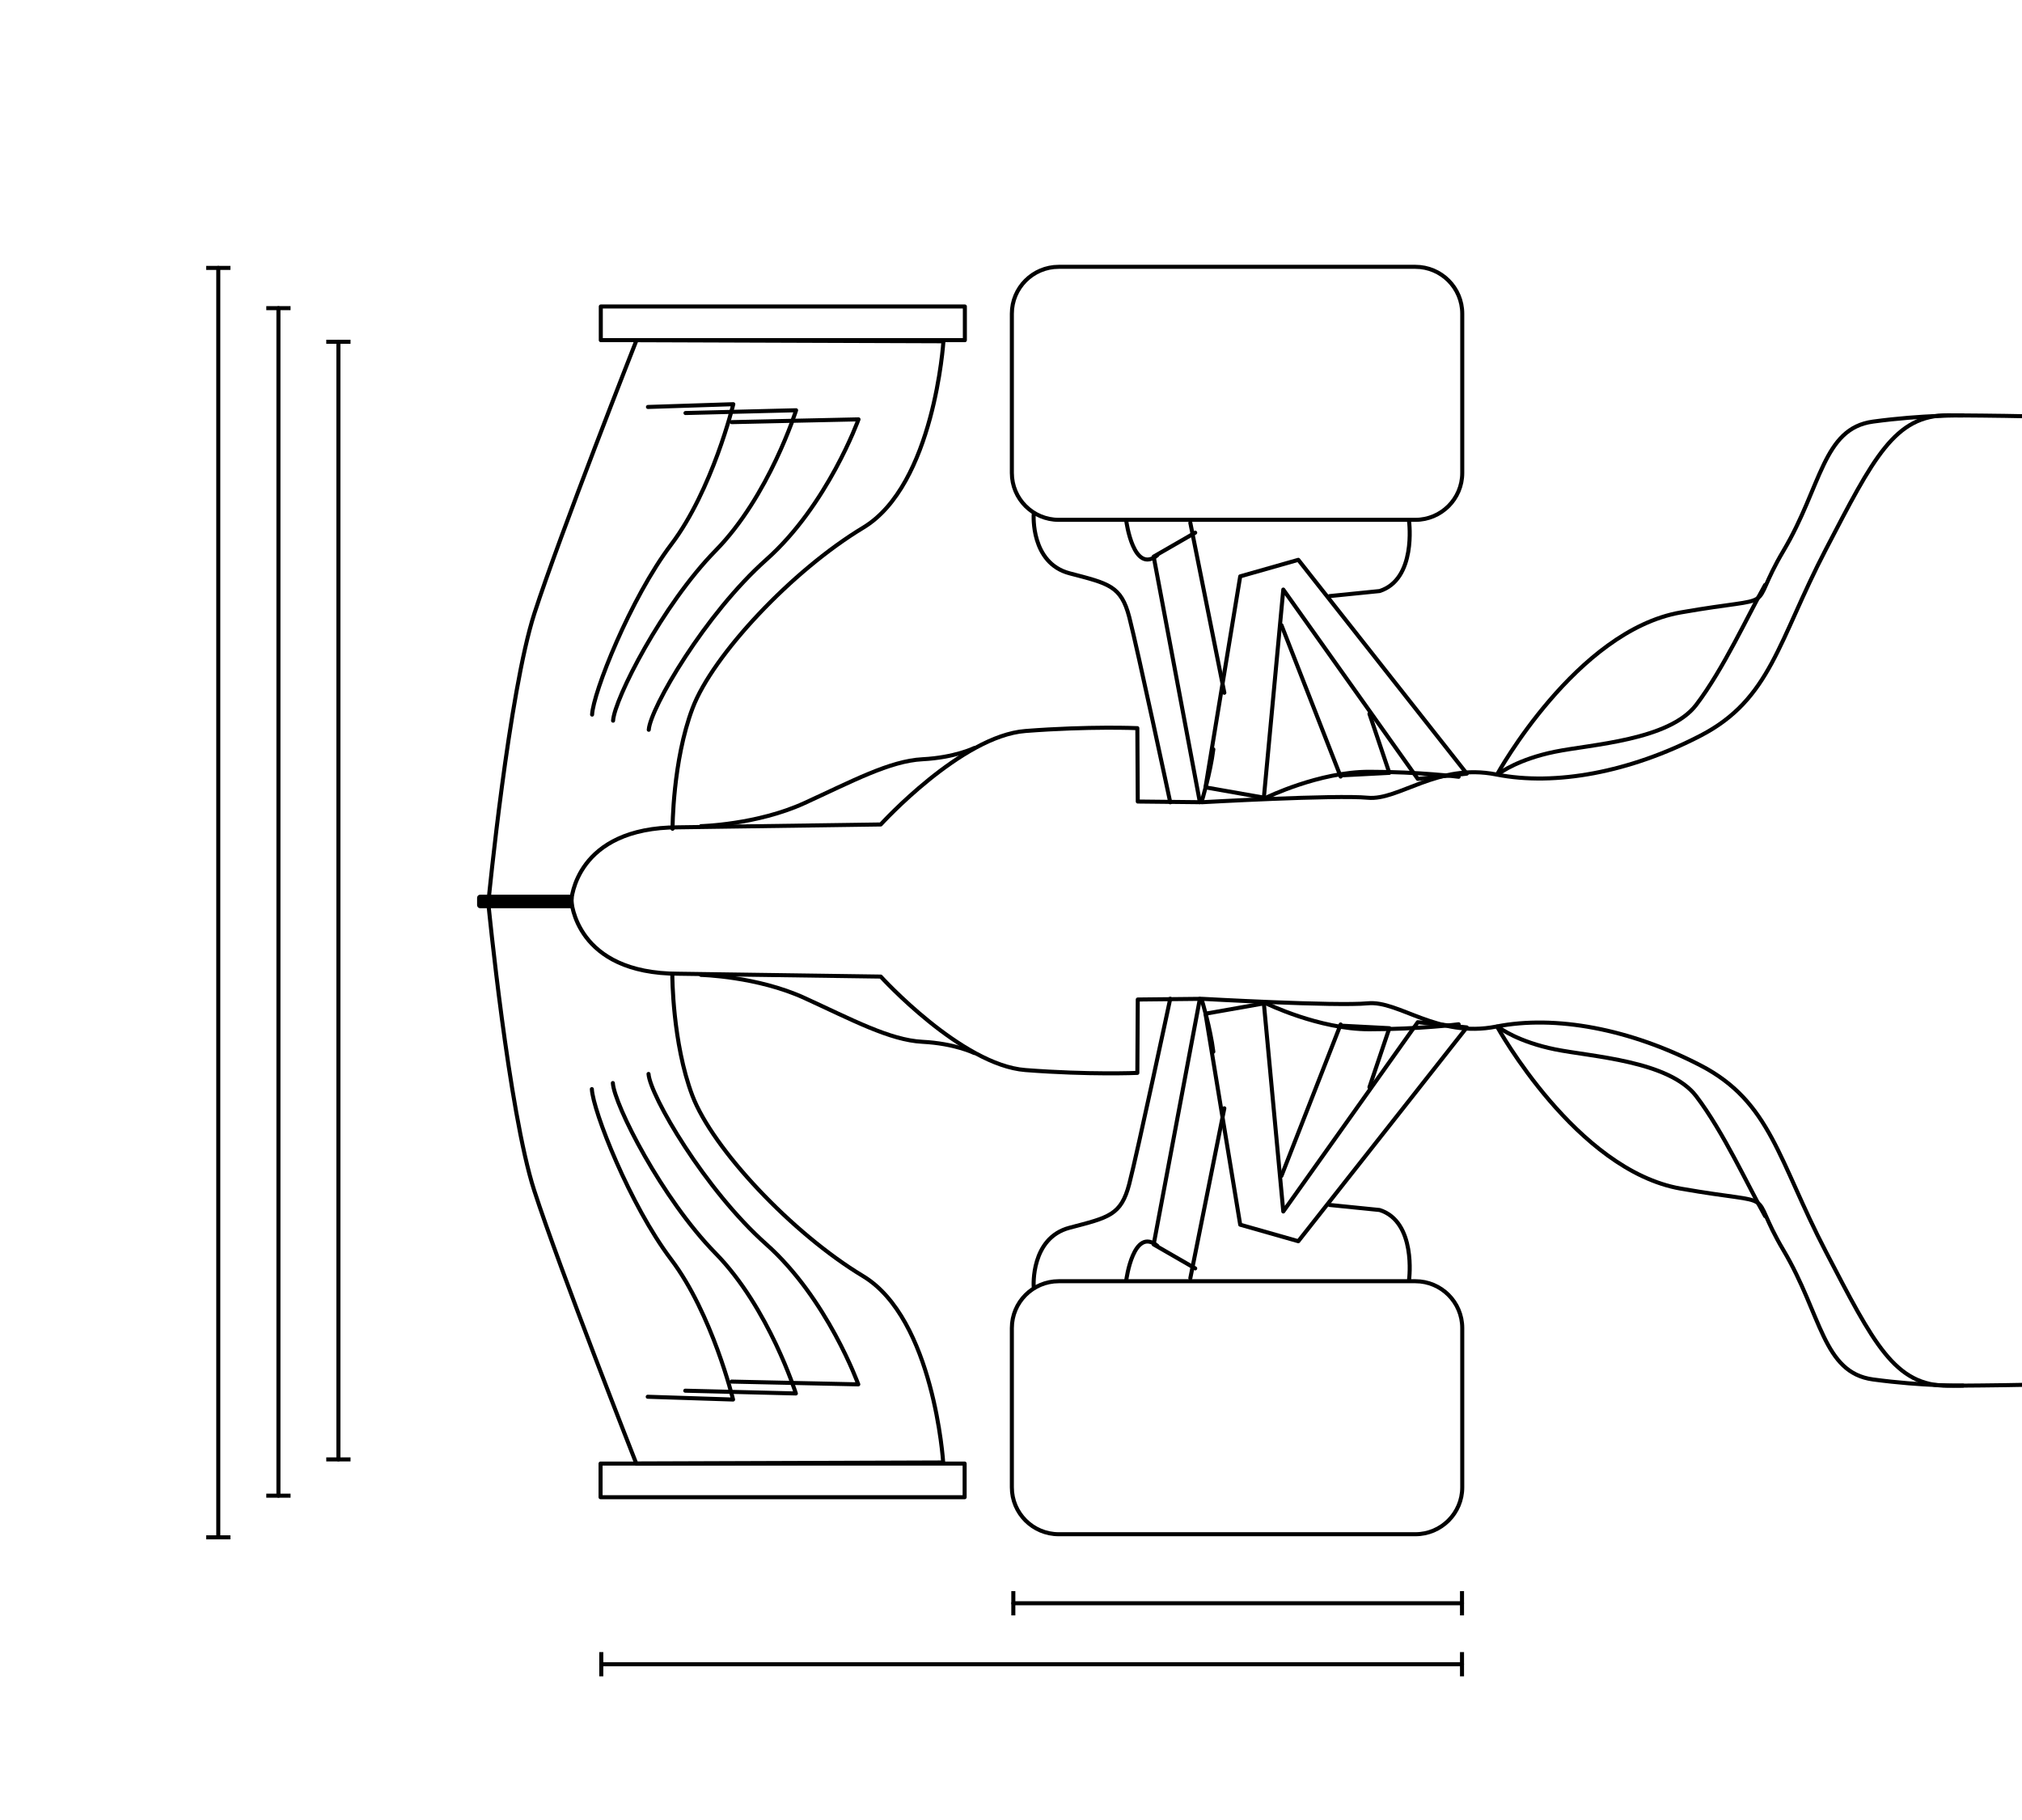 <?xml version="1.0" encoding="UTF-8" standalone="no"?>
<!DOCTYPE svg PUBLIC "-//W3C//DTD SVG 1.1//EN" "http://www.w3.org/Graphics/SVG/1.1/DTD/svg11.dtd">
<!-- Created with Vectornator (http://vectornator.io/) -->
<svg height="100%" stroke-miterlimit="10" style="fill-rule:nonzero;clip-rule:evenodd;stroke-linecap:round;stroke-linejoin:round;" version="1.1" viewBox="0 0 2000 1800" width="100%" xml:space="preserve" xmlns="http://www.w3.org/2000/svg" xmlns:vectornator="http://vectornator.io" xmlns:xlink="http://www.w3.org/1999/xlink">
<defs/>
<clipPath id="ArtboardFrame">
<rect height="1800" width="2000" x="0" y="0"/>
</clipPath>
<g clip-path="url(#ArtboardFrame)" id="Body" vectornator:layerName="Body">
<path d="M1022.45 508.847C1022.45 508.847 1019.26 556.852 1057.95 567.02C1096.65 577.188 1108.91 579.241 1116.98 610.352C1125.06 641.462 1157.51 793.479 1157.51 793.479" fill="none" opacity="1" stroke="#000000" stroke-linecap="butt" stroke-linejoin="round" stroke-width="4"/>
<path d="M1393.78 516.11C1393.78 516.11 1401.09 572.868 1364.64 584.547L1315.18 589.533" fill="none" opacity="1" stroke="#000000" stroke-linecap="butt" stroke-linejoin="round" stroke-width="4"/>
<path d="M1177.38 517.167L1211.02 685.141" fill="none" opacity="1" stroke="#000000" stroke-linecap="butt" stroke-linejoin="round" stroke-width="4"/>
<path d="M1114.07 515.523C1114.07 515.523 1121.11 568.383 1144.7 549.165" fill="none" opacity="1" stroke="#000000" stroke-linecap="butt" stroke-linejoin="round" stroke-width="4"/>
<path d="M1188.79 792.082C1188.79 792.082 1197.12 765.025 1200.13 741.087" fill="none" opacity="1" stroke="#000000" stroke-linecap="butt" stroke-linejoin="round" stroke-width="4"/>
<path d="M1188.62 793.426C1188.62 793.426 1321.84 785.962 1352.81 788.971C1383.79 791.979 1421.69 754.401 1480.01 765.967C1538.34 777.534 1612.36 763.676 1681.96 727.597C1751.56 691.518 1758.84 633.852 1805.99 543.361C1853.14 452.871 1873.99 410.413 1926.91 410.75C1979.83 411.087 2000.31 411.619 2000.31 411.619" fill="none" opacity="1" stroke="#000000" stroke-linecap="butt" stroke-linejoin="round" stroke-width="4"/>
<path d="M1480.82 765.961C1480.82 765.961 1559.06 623.807 1662.4 605.707C1765.73 587.607 1726.57 607.837 1764.14 544.602C1801.71 481.367 1802.89 423.683 1852.67 416.96C1902.46 410.238 1941.67 410.891 1941.67 410.891" fill="none" opacity="1" stroke="#000000" stroke-linecap="butt" stroke-linejoin="round" stroke-width="4"/>
<path d="M1484.05 764.159C1484.05 764.159 1501.84 750.85 1537.95 743.48C1574.06 736.11 1650.93 732.281 1677.74 697.127C1704.56 661.973 1729.55 607.404 1745.86 578.563" fill="none" opacity="1" stroke="#000000" stroke-linecap="butt" stroke-linejoin="round" stroke-width="4"/>
<path d="M1252.47 788.852C1252.47 788.852 1304.57 763.305 1354.31 763.305C1404.05 763.305 1442.78 768.24 1442.78 768.24" fill="none" opacity="1" stroke="#000000" stroke-linecap="butt" stroke-linejoin="round" stroke-width="4"/>
<path d="M693.361 817.067C693.361 817.067 748.771 815.712 795.67 794.271C842.569 772.829 880.12 752.567 912.333 750.908C944.545 749.249 963.586 739.839 963.586 739.839" fill="none" opacity="1" stroke="#000000" stroke-linecap="butt" stroke-linejoin="round" stroke-width="4"/>
<path d="M1047.22 514.115L1399.97 514.115C1425.58 514.115 1446.34 493.356 1446.34 467.748L1446.34 310.252C1446.34 284.644 1425.58 263.885 1399.97 263.885L1047.22 263.885C1021.61 263.885 1000.85 284.644 1000.85 310.252L1000.85 467.748C1000.85 493.356 1021.61 514.115 1047.22 514.115Z" fill="#ffffff" fill-opacity="0" fill-rule="nonzero" opacity="1" stroke="#000000" stroke-linecap="butt" stroke-linejoin="round" stroke-width="4"/>
<path d="M1327.45 766.807L1374.23 764.376L1354.56 706.038" fill="none" opacity="1" stroke="#000000" stroke-linecap="butt" stroke-linejoin="round" stroke-width="4"/>
<path d="M1326.05 768.036L1267.54 618.326" fill="none" opacity="1" stroke="#000000" stroke-linecap="butt" stroke-linejoin="round" stroke-width="4"/>
<path d="M1193.44 780.292" fill="none" opacity="1" stroke="#000000" stroke-linecap="butt" stroke-linejoin="round" stroke-width="4"/>
<path d="M1192.37 778.706L1226.72 570.013L1284.18 553.678L1450.84 765.147L1402.36 770.319L1269.33 583.093L1250.12 788.885L1192.37 778.706Z" fill="none" opacity="1" stroke="#000000" stroke-linecap="butt" stroke-linejoin="round" stroke-width="4"/>
<path d="M1213.79 679.447" fill="none" opacity="1" stroke="#000000" stroke-linecap="butt" stroke-linejoin="round" stroke-width="4"/>
<path d="M1186.82 793.38L1141.12 550.484L1182.2 526.818" fill="none" opacity="1" stroke="#000000" stroke-linecap="butt" stroke-linejoin="round" stroke-width="4"/>
<path d="M1022.45 1272.41C1022.45 1272.41 1019.26 1224.4 1057.95 1214.24C1096.65 1204.07 1108.91 1202.02 1116.98 1170.9C1125.06 1139.79 1157.51 987.777 1157.51 987.777" fill="none" opacity="1" stroke="#000000" stroke-linecap="butt" stroke-linejoin="round" stroke-width="4"/>
<path d="M1393.78 1265.15C1393.78 1265.15 1401.09 1208.39 1364.64 1196.71L1315.18 1191.72" fill="none" opacity="1" stroke="#000000" stroke-linecap="butt" stroke-linejoin="round" stroke-width="4"/>
<path d="M1177.38 1264.09L1211.02 1096.12" fill="none" opacity="1" stroke="#000000" stroke-linecap="butt" stroke-linejoin="round" stroke-width="4"/>
<path d="M1114.07 1265.73C1114.07 1265.73 1121.11 1212.87 1144.7 1232.09" fill="none" opacity="1" stroke="#000000" stroke-linecap="butt" stroke-linejoin="round" stroke-width="4"/>
<path d="M1188.79 989.175C1188.79 989.175 1197.12 1016.23 1200.13 1040.17" fill="none" opacity="1" stroke="#000000" stroke-linecap="butt" stroke-linejoin="round" stroke-width="4"/>
<path d="M1188.62 987.83C1188.62 987.83 1321.84 995.294 1352.81 992.286C1383.79 989.277 1421.69 1026.86 1480.01 1015.29C1538.34 1003.72 1612.36 1017.58 1681.96 1053.66C1751.56 1089.74 1758.84 1147.4 1805.99 1237.9C1853.14 1328.39 1873.99 1370.84 1926.91 1370.51C1979.83 1370.17 2000.31 1369.64 2000.31 1369.64" fill="none" opacity="1" stroke="#000000" stroke-linecap="butt" stroke-linejoin="round" stroke-width="4"/>
<path d="M1480.82 1015.3C1480.82 1015.3 1559.06 1157.45 1662.4 1175.55C1765.73 1193.65 1726.57 1173.42 1764.14 1236.65C1801.71 1299.89 1802.89 1357.57 1852.67 1364.3C1902.46 1371.02 1941.67 1370.37 1941.67 1370.37" fill="none" opacity="1" stroke="#000000" stroke-linecap="butt" stroke-linejoin="round" stroke-width="4"/>
<path d="M1484.05 1017.1C1484.05 1017.1 1501.84 1030.41 1537.95 1037.78C1574.06 1045.15 1650.93 1048.98 1677.74 1084.13C1704.56 1119.28 1729.55 1173.85 1745.86 1202.69" fill="none" opacity="1" stroke="#000000" stroke-linecap="butt" stroke-linejoin="round" stroke-width="4"/>
<path d="M1252.47 992.404C1252.47 992.404 1304.57 1017.95 1354.31 1017.95C1404.05 1017.95 1442.78 1013.02 1442.78 1013.02" fill="none" opacity="1" stroke="#000000" stroke-linecap="butt" stroke-linejoin="round" stroke-width="4"/>
<path d="M693.361 964.19C693.361 964.19 748.771 965.544 795.67 986.986C842.569 1008.43 880.12 1028.69 912.333 1030.35C944.545 1032.01 963.586 1041.42 963.586 1041.42" fill="none" opacity="1" stroke="#000000" stroke-linecap="butt" stroke-linejoin="round" stroke-width="4"/>
<path d="M1047.22 1267.14L1399.97 1267.14C1425.58 1267.14 1446.34 1287.9 1446.34 1313.51L1446.34 1471C1446.34 1496.61 1425.58 1517.37 1399.97 1517.37L1047.22 1517.37C1021.61 1517.37 1000.85 1496.61 1000.85 1471L1000.85 1313.51C1000.85 1287.9 1021.61 1267.14 1047.22 1267.14Z" fill="#ffffff" fill-opacity="0" fill-rule="nonzero" opacity="1" stroke="#000000" stroke-linecap="butt" stroke-linejoin="round" stroke-width="4"/>
<path d="M1327.45 1014.45L1374.23 1016.88L1354.56 1075.22" fill="none" opacity="1" stroke="#000000" stroke-linecap="butt" stroke-linejoin="round" stroke-width="4"/>
<path d="M1326.05 1013.22L1267.54 1162.93" fill="none" opacity="1" stroke="#000000" stroke-linecap="butt" stroke-linejoin="round" stroke-width="4"/>
<path d="M1193.44 1000.96" fill="none" opacity="1" stroke="#000000" stroke-linecap="butt" stroke-linejoin="round" stroke-width="4"/>
<path d="M1192.37 1002.55L1226.72 1211.24L1284.18 1227.58L1450.84 1016.11L1402.36 1010.94L1269.33 1198.16L1250.12 992.371L1192.37 1002.55Z" fill="none" opacity="1" stroke="#000000" stroke-linecap="butt" stroke-linejoin="round" stroke-width="4"/>
<path d="M1213.79 1101.81" fill="none" opacity="1" stroke="#000000" stroke-linecap="butt" stroke-linejoin="round" stroke-width="4"/>
<path d="M1186.82 987.876L1141.12 1230.77L1182.2 1254.44" fill="none" opacity="1" stroke="#000000" stroke-linecap="butt" stroke-linejoin="round" stroke-width="4"/>
<g opacity="1">
<path d="M565.143 890.641C565.143 890.641 568.738 818.225 671.145 818.225L871.165 815.409C871.165 815.409 950.888 727.847 1014.27 722.961C1077.65 718.075 1124.97 720.146 1124.97 720.146L1125.39 792.725L1186.82 793.38" fill="none" opacity="1" stroke="#000000" stroke-linecap="butt" stroke-linejoin="round" stroke-width="4"/>
<path d="M565.143 890.615C565.143 890.615 568.738 963.031 671.145 963.031L871.165 965.848C871.165 965.848 950.888 1053.41 1014.27 1058.3C1077.65 1063.18 1124.97 1061.11 1124.97 1061.11L1125.39 988.531L1186.82 987.876" fill="none" opacity="1" stroke="#000000" stroke-linecap="butt" stroke-linejoin="round" stroke-width="4"/>
</g>
</g>
<g id="Measurments" vectornator:layerName="Measurments">
<g opacity="1">
<path d="M1446.1 1645.94C1423.74 1645.94 594.74 1645.94 594.74 1645.94" fill="none" stroke="#000000" stroke-linecap="butt" stroke-linejoin="round" stroke-width="4"/>
<g fill="#000000" stroke="none">
<path d="M596.74 1633.94L592.74 1633.94L592.74 1657.94L596.74 1657.94L596.74 1633.94Z" fill="#000000"/>
<path d="M1444.1 1657.94L1448.1 1657.94L1448.1 1633.94L1444.1 1633.94L1444.1 1657.94Z" fill="#000000"/>
</g>
</g>
<g opacity="1">
<path d="M1446.1 1585.64C1430.34 1585.64 1002.3 1585.64 1002.3 1585.64" fill="none" stroke="#000000" stroke-linecap="butt" stroke-linejoin="round" stroke-width="4"/>
<g fill="#000000" stroke="none">
<path d="M1004.3 1573.64L1000.3 1573.64L1000.3 1597.64L1004.3 1597.64L1004.3 1573.64Z" fill="#000000"/>
<path d="M1444.1 1597.64L1448.1 1597.64L1448.1 1573.64L1444.1 1573.64L1444.1 1597.64Z" fill="#000000"/>
</g>
</g>
</g>
<g id="Measurments-wing" vectornator:layerName="Measurments wing">
<g opacity="1">
<path d="M215.909 264.956C215.909 292.437 215.909 1520.43 215.909 1520.43" fill="none" stroke="#000000" stroke-linecap="butt" stroke-linejoin="round" stroke-width="4"/>
<g fill="#000000" stroke="none">
<path d="M203.909 1518.43L203.909 1522.43L227.909 1522.43L227.909 1518.43L203.909 1518.43Z" fill="#000000"/>
<path d="M227.909 266.956L227.909 262.956L203.909 262.956L203.909 266.956L227.909 266.956Z" fill="#000000"/>
</g>
</g>
</g>
<g id="Wing" vectornator:layerName="Wing">
<g opacity="1">
<path d="M483.066 893.68C483.066 893.68 503.139 1099.33 528.356 1177.23C553.573 1255.13 629.356 1447.43 629.356 1447.43L932.935 1446.38C932.935 1446.38 923.872 1304.37 853.545 1262.02C783.219 1219.67 704.66 1135.87 684.83 1083.54C664.999 1031.21 664.999 964.251 664.999 964.251" fill="none" opacity="1" stroke="#000000" stroke-linecap="butt" stroke-linejoin="round" stroke-width="4"/>
<path d="M723.563 1366.41L848.949 1369.15C848.949 1369.15 818.427 1284.35 757.863 1230.51C697.299 1176.68 642.968 1083.5 641.479 1062.14" fill="none" opacity="1" stroke="#000000" stroke-linecap="butt" stroke-linejoin="round" stroke-width="4"/>
<path d="M677.804 1375.41L787.209 1378.15C787.209 1378.15 760.577 1293.35 707.732 1239.51C654.887 1185.68 607.48 1092.5 606.181 1071.14" fill="none" opacity="1" stroke="#000000" stroke-linecap="butt" stroke-linejoin="round" stroke-width="4"/>
<path d="M640.682 1381.41L725.094 1384.15C725.094 1384.15 704.546 1299.35 663.773 1245.51C623 1191.68 586.424 1098.5 585.421 1077.14" fill="none" opacity="1" stroke="#000000" stroke-linecap="butt" stroke-linejoin="round" stroke-width="4"/>
<path d="M594.032 1447.47L954.137 1447.47L954.137 1480.76L594.032 1480.76L594.032 1447.47Z" fill="#ffffff" fill-opacity="0" fill-rule="nonzero" opacity="1" stroke="#000000" stroke-linecap="butt" stroke-linejoin="round" stroke-width="4"/>
<path d="M596.01 1478.69" fill="none" opacity="1" stroke="#000000" stroke-linecap="butt" stroke-linejoin="round" stroke-width="4"/>
<path d="M483.296 890.216C483.296 890.216 503.369 684.562 528.587 606.665C553.804 528.769 629.586 336.465 629.586 336.465L933.165 337.516C933.165 337.516 924.102 479.523 853.776 521.877C783.449 564.231 704.891 648.026 685.06 700.354C665.229 752.681 665.229 819.645 665.229 819.645" fill="none" opacity="1" stroke="#000000" stroke-linecap="butt" stroke-linejoin="round" stroke-width="4"/>
<path d="M723.793 417.49L849.179 414.749C849.179 414.749 818.658 499.55 758.093 553.381C697.529 607.213 643.198 700.394 641.709 721.753" fill="none" opacity="1" stroke="#000000" stroke-linecap="butt" stroke-linejoin="round" stroke-width="4"/>
<path d="M678.034 408.49L787.439 405.749C787.439 405.749 760.807 490.55 707.962 544.381C655.117 598.213 607.711 691.394 606.411 712.753" fill="none" opacity="1" stroke="#000000" stroke-linecap="butt" stroke-linejoin="round" stroke-width="4"/>
<path d="M640.912 402.49L725.324 399.749C725.324 399.749 704.776 484.55 664.003 538.381C623.231 592.213 586.654 685.394 585.651 706.753" fill="none" opacity="1" stroke="#000000" stroke-linecap="butt" stroke-linejoin="round" stroke-width="4"/>
<path d="M594.263 336.424L954.367 336.424L954.367 303.135L594.263 303.135L594.263 336.424Z" fill="#ffffff" fill-opacity="0" fill-rule="nonzero" opacity="1" stroke="#000000" stroke-linecap="butt" stroke-linejoin="round" stroke-width="4"/>
<path d="M596.241 305.202" fill="none" opacity="1" stroke="#000000" stroke-linecap="butt" stroke-linejoin="round" stroke-width="4"/>
<path d="M474.966 886.851L564.305 886.851C564.898 886.851 565.379 887.332 565.379 887.925L565.379 895.18C565.379 895.773 564.898 896.254 564.305 896.254L474.966 896.254C474.373 896.254 473.892 895.773 473.892 895.18L473.892 887.925C473.892 887.332 474.373 886.851 474.966 886.851Z" fill="#000000" fill-rule="nonzero" opacity="1" stroke="#000000" stroke-linecap="butt" stroke-linejoin="round" stroke-width="4"/>
<g opacity="1">
<path d="M334.716 338.021C334.716 389.55 334.716 1418.55 334.716 1443.36" fill="none" stroke="#000000" stroke-linecap="butt" stroke-linejoin="round" stroke-width="4"/>
<g fill="#000000" stroke="none">
<path d="M322.716 1441.36L322.716 1445.36L346.716 1445.36L346.716 1441.36L322.716 1441.36Z" fill="#000000"/>
<path d="M346.716 340.021L346.716 336.021L322.716 336.021L322.716 340.021L346.716 340.021Z" fill="#000000"/>
</g>
</g>
<g opacity="1">
<path d="M275.397 304.762C275.397 331.287 275.397 1479.25 275.397 1479.25" fill="none" stroke="#000000" stroke-linecap="butt" stroke-linejoin="round" stroke-width="4"/>
<g fill="#000000" stroke="none">
<path d="M263.397 1477.25L263.397 1481.25L287.397 1481.25L287.397 1477.25L263.397 1477.25Z" fill="#000000"/>
<path d="M287.397 306.762L287.397 302.762L263.397 302.762L263.397 306.762L287.397 306.762Z" fill="#000000"/>
</g>
</g>
</g>
</g>
</svg>

